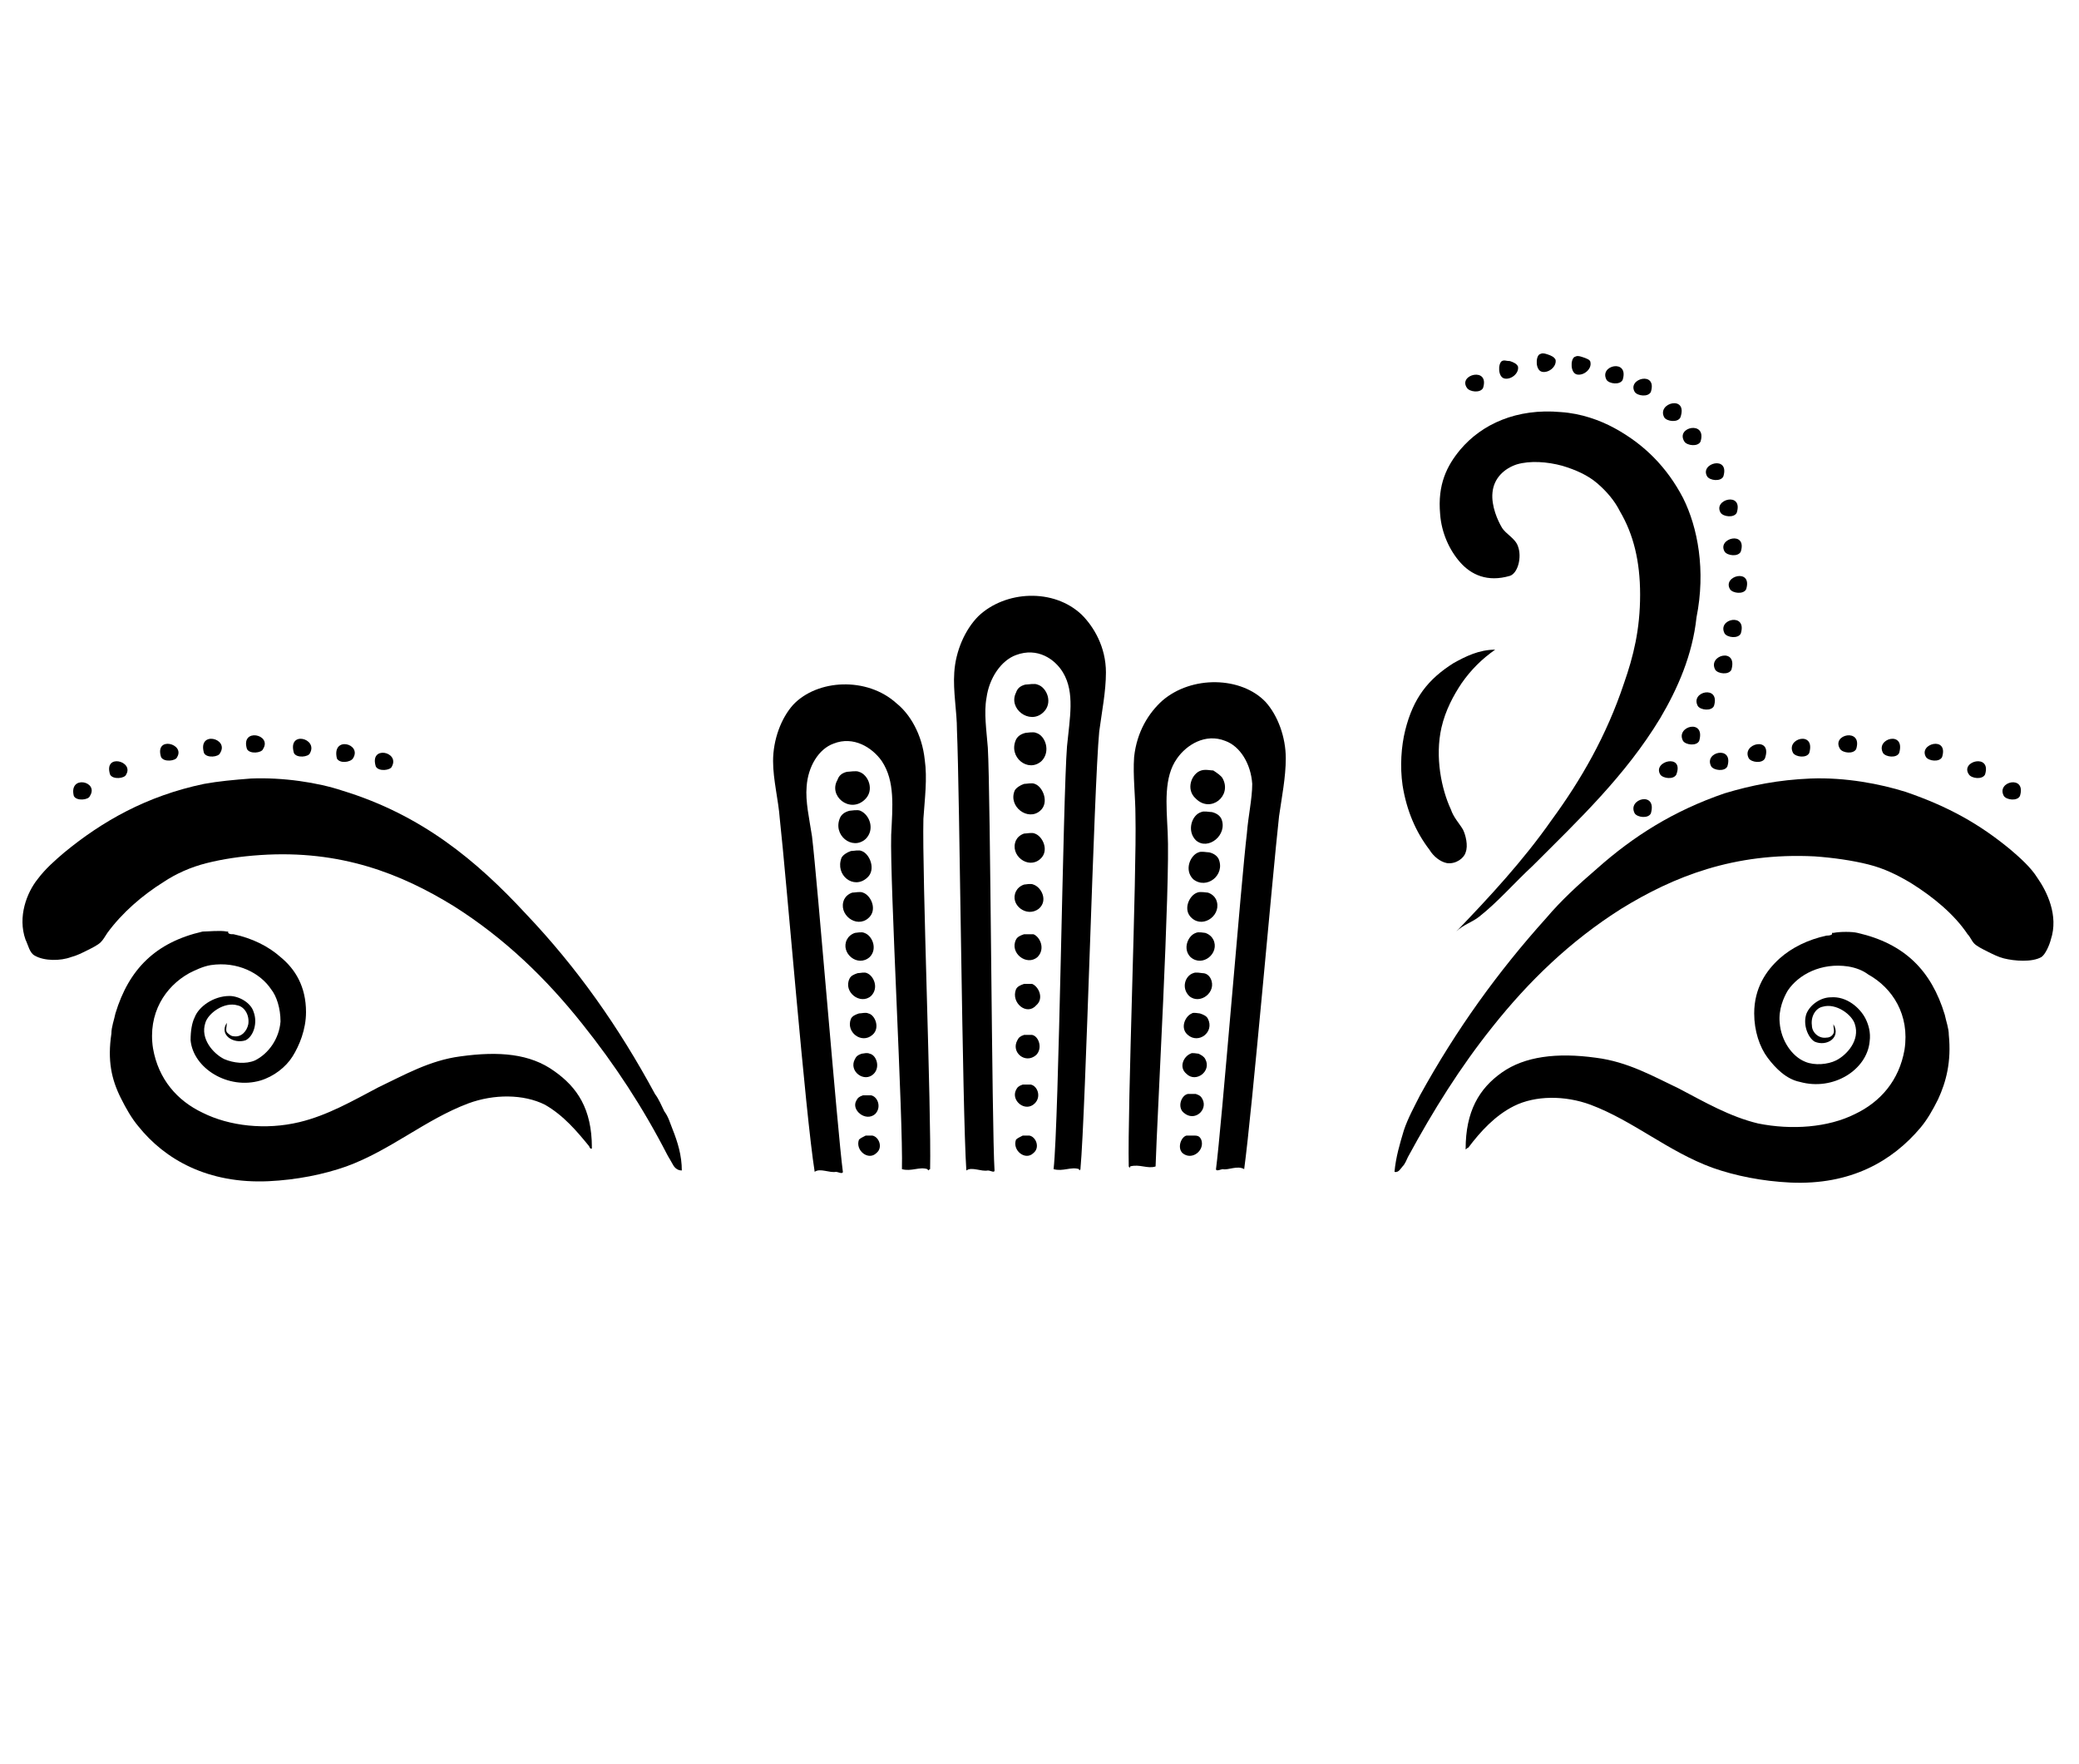 <?xml version="1.0" encoding="utf-8"?>
<!-- Generator: Adobe Illustrator 23.0.4, SVG Export Plug-In . SVG Version: 6.00 Build 0)  -->
<svg version="1.1" xmlns="http://www.w3.org/2000/svg" xmlns:xlink="http://www.w3.org/1999/xlink" x="0px" y="0px"
	 viewBox="0 0 154.9 131.4" style="enable-background:new 0 0 154.9 131.4;" xml:space="preserve">
<style type="text/css">
	.sticker-fountain-st0{display:none;fill:none;stroke:#939598;stroke-miterlimit:10;}
	.sticker-fountain-st1{fill-rule:evenodd;clip-rule:evenodd;fill:black;}
	.sticker-fountain-st2{fill:black;}
</style>
<g id="Layer_3">
</g>
<g id="artwork">
	<path class="sticker-fountain-st0" d="M404.4-1033.6c0,100-198.5,276.7-198.5,276.7S7.4-933.6,7.4-1033.6c0-53.3,46.8-96.5,104.5-96.5
		c41.4,0,77,40.3,94,72.5c16.9-32.2,52.6-72.5,94-72.5C357.6-1130,404.4-1086.9,404.4-1033.6z"/>
	<g>
		<g>
			<path class="sticker-fountain-st1" d="M78.5,87.1c0.7,0.2,1.3-0.2,1.9,0c0,0.2,0.1,0,0.1,0c0.4-4.4,1-28.4,1.4-32.6c0.2-1.5,0.5-3,0.5-4.4
				c0-1.9-0.9-3.4-1.8-4.3c-2.1-2-5.7-1.8-7.7,0.1c-1,1-1.7,2.6-1.8,4.2c-0.1,1.4,0.2,2.9,0.2,4.3c0.2,4.5,0.4,28.4,0.7,32.8
				c0.4-0.3,1.1,0.1,1.6,0c0.2,0,0.5,0.2,0.5,0c-0.2-3-0.3-28.2-0.5-31.5c-0.1-1.3-0.3-2.6-0.1-3.7c0.2-1.5,1.1-2.8,2.2-3.2
				c1.6-0.6,2.9,0.3,3.5,1.3c0.9,1.5,0.5,3.4,0.3,5.5C79.2,59.3,78.9,83.5,78.5,87.1z"/>
			<path class="sticker-fountain-st1" d="M67.2,87.1c0.7,0.2,1.3-0.2,1.9,0c0.1,0.2,0.1,0,0.2,0c0.1-4.4-0.6-21.9-0.5-26.1c0.1-1.5,0.3-3,0.1-4.4
				c-0.2-1.9-1.1-3.4-2.1-4.2c-2.2-2-5.9-1.8-7.7,0.1c-0.9,1-1.5,2.6-1.5,4.2c0,1.4,0.4,2.9,0.5,4.3c0.5,4.5,1.9,21.9,2.6,26.3
				c0.4-0.3,1.1,0.1,1.6,0c0.1,0,0.5,0.2,0.5,0c-0.4-3-1.9-21.7-2.3-25c-0.2-1.3-0.5-2.6-0.4-3.7c0.1-1.5,0.9-2.8,2-3.2
				c1.5-0.6,2.9,0.3,3.6,1.3c1,1.5,0.8,3.4,0.7,5.5C66.3,65.8,67.3,83.5,67.2,87.1z"/>
			<g>
				<path class="sticker-fountain-st1" d="M77.7,53.1c0.8-0.7,0.3-1.9-0.4-2.1c-0.2-0.1-0.7,0-0.9,0c-0.4,0.1-0.6,0.3-0.7,0.6
					C75.1,52.8,76.7,54,77.7,53.1z"/>
				<path class="sticker-fountain-st1" d="M77.6,56.7c0.7-0.7,0.3-1.9-0.4-2.1c-0.2-0.1-0.7,0-0.8,0c-0.4,0.1-0.6,0.3-0.7,0.5
					C75.1,56.4,76.6,57.6,77.6,56.7z"/>
				<path class="sticker-fountain-st1" d="M77.5,60.4c0.7-0.6,0.2-1.8-0.4-2c-0.2-0.1-0.6,0-0.8,0c-0.3,0.1-0.6,0.3-0.7,0.5
					C75.1,60.1,76.6,61.2,77.5,60.4z"/>
				<path class="sticker-fountain-st1" d="M77.5,64c0.7-0.6,0.2-1.7-0.4-1.9c-0.2-0.1-0.6,0-0.8,0c-0.3,0.1-0.5,0.3-0.6,0.5
					C75.2,63.7,76.6,64.8,77.5,64z"/>
				<path class="sticker-fountain-st1" d="M77.4,67.7c0.7-0.6,0.2-1.6-0.4-1.8c-0.2-0.1-0.6,0-0.7,0c-0.3,0.1-0.5,0.3-0.6,0.5
					C75.2,67.4,76.5,68.4,77.4,67.7z"/>
				<path class="sticker-fountain-st1" d="M77.3,71.3c0.6-0.6,0.2-1.5-0.3-1.7c-0.2,0-0.5,0-0.7,0c-0.3,0.1-0.5,0.2-0.6,0.4
					C75.2,71,76.5,72,77.3,71.3z"/>
				<path class="sticker-fountain-st1" d="M77.2,74.9c0.6-0.5,0.2-1.4-0.3-1.6c-0.2,0-0.5,0-0.6,0c-0.3,0.1-0.5,0.2-0.6,0.4
					C75.3,74.7,76.5,75.7,77.2,74.9z"/>
				<path class="sticker-fountain-st1" d="M77.2,78.6c0.5-0.5,0.2-1.4-0.3-1.5c-0.2,0-0.5,0-0.6,0c-0.3,0.1-0.4,0.2-0.5,0.4
					C75.3,78.4,76.4,79.3,77.2,78.6z"/>
				<path class="sticker-fountain-st1" d="M77.1,82.2c0.5-0.5,0.2-1.3-0.3-1.4c-0.1,0-0.5,0-0.6,0c-0.3,0.1-0.4,0.2-0.5,0.4
					C75.3,82,76.4,82.9,77.1,82.2z"/>
				<path class="sticker-fountain-st1" d="M77,85.9c0.5-0.4,0.2-1.2-0.3-1.3c-0.1,0-0.4,0-0.5,0c-0.2,0.1-0.4,0.2-0.5,0.3
					C75.4,85.7,76.4,86.5,77,85.9z"/>
			</g>
			<g>
				<path class="sticker-fountain-st1" d="M64.4,59.6c0.8-0.7,0.3-1.9-0.4-2.1c-0.2-0.1-0.7,0-0.9,0c-0.4,0.1-0.6,0.3-0.7,0.6
					C61.7,59.3,63.3,60.6,64.4,59.6z"/>
				<path class="sticker-fountain-st1" d="M64.5,62.5c0.7-0.7,0.3-1.8-0.4-2.1c-0.2-0.1-0.7,0-0.8,0c-0.4,0.1-0.6,0.3-0.7,0.5
					C62,62.2,63.5,63.4,64.5,62.5z"/>
				<path class="sticker-fountain-st1" d="M64.6,65.4c0.7-0.6,0.2-1.8-0.4-2c-0.2-0.1-0.6,0-0.8,0c-0.3,0.1-0.6,0.3-0.7,0.5
					C62.2,65.2,63.6,66.3,64.6,65.4z"/>
				<path class="sticker-fountain-st1" d="M64.7,68.4c0.7-0.6,0.2-1.7-0.4-1.9c-0.2-0.1-0.6,0-0.8,0c-0.3,0.1-0.5,0.3-0.6,0.5
					C62.4,68.1,63.8,69.2,64.7,68.4z"/>
				<path class="sticker-fountain-st1" d="M64.8,71.3c0.6-0.6,0.2-1.6-0.4-1.8c-0.2-0.1-0.6,0-0.7,0c-0.3,0.1-0.5,0.3-0.6,0.5
					C62.6,71,63.9,72.1,64.8,71.3z"/>
				<path class="sticker-fountain-st1" d="M64.9,74.2c0.6-0.6,0.2-1.5-0.3-1.7c-0.2-0.1-0.5,0-0.7,0c-0.3,0.1-0.5,0.2-0.6,0.4
					C62.8,73.9,64.1,74.9,64.9,74.2z"/>
				<path class="sticker-fountain-st1" d="M65,77.1c0.6-0.5,0.2-1.5-0.3-1.6c-0.2-0.1-0.5,0-0.7,0c-0.3,0.1-0.5,0.2-0.6,0.4
					C63,76.9,64.2,77.8,65,77.1z"/>
				<path class="sticker-fountain-st1" d="M65.1,80c0.5-0.5,0.2-1.4-0.3-1.5c-0.2-0.1-0.5,0-0.6,0c-0.3,0.1-0.4,0.2-0.5,0.4
					C63.2,79.8,64.4,80.7,65.1,80z"/>
				<path class="sticker-fountain-st1" d="M65.2,83c0.5-0.5,0.2-1.3-0.3-1.4c-0.1,0-0.5,0-0.6,0c-0.3,0.1-0.4,0.2-0.5,0.4
					C63.4,82.7,64.5,83.6,65.2,83z"/>
				<path class="sticker-fountain-st1" d="M65.3,85.9c0.5-0.4,0.2-1.2-0.3-1.3c-0.1,0-0.4,0-0.5,0c-0.2,0.1-0.4,0.2-0.5,0.3
					C63.7,85.7,64.7,86.5,65.3,85.9z"/>
			</g>
			<g>
				<g>
					<path class="sticker-fountain-st1" d="M87,62c-0.1-2.1-0.3-4.1,0.7-5.5c0.7-1,2.1-1.9,3.6-1.3c1.1,0.4,1.9,1.7,2,3.2c0,1.1-0.3,2.4-0.4,3.7
						c-0.4,3.3-1.9,22-2.3,25c0,0.2,0.4,0,0.5,0c0.4,0.1,1.1-0.3,1.6,0c0.6-4.4,2.1-21.8,2.6-26.3c0.2-1.4,0.5-2.9,0.5-4.3
						c0-1.6-0.6-3.2-1.5-4.2c-1.8-1.9-5.5-2-7.7-0.1c-1,0.9-1.9,2.3-2.1,4.2c-0.1,1.4,0.1,2.9,0.1,4.4c0.1,4.2-0.6,21.7-0.5,26.1
						c0,0,0.1,0.2,0.1,0c0.7-0.2,1.3,0.2,1.9,0C86.2,83.5,87.2,65.8,87,62z"/>
				</g>
				<g>
					<path class="sticker-fountain-st1" d="M91.1,58c-0.1-0.2-0.4-0.4-0.7-0.6c-0.2,0-0.6-0.1-0.9,0c-0.7,0.2-1.2,1.4-0.4,2.1
						C90.2,60.6,91.8,59.3,91.1,58z"/>
					<path class="sticker-fountain-st1" d="M91,61c-0.1-0.2-0.3-0.4-0.7-0.5c-0.2,0-0.6-0.1-0.8,0c-0.7,0.2-1.1,1.4-0.4,2.1C90,63.4,91.5,62.2,91,61z
						"/>
					<path class="sticker-fountain-st1" d="M90.8,64c-0.1-0.2-0.3-0.4-0.7-0.5c-0.2,0-0.6-0.1-0.8,0c-0.6,0.2-1.1,1.3-0.4,2
						C89.9,66.3,91.3,65.2,90.8,64z"/>
					<path class="sticker-fountain-st1" d="M90.6,67c-0.1-0.2-0.3-0.4-0.6-0.5c-0.1,0-0.6-0.1-0.8,0c-0.6,0.2-1.1,1.3-0.4,1.9
						C89.7,69.2,91.1,68.1,90.6,67z"/>
					<path class="sticker-fountain-st1" d="M90.4,70c-0.1-0.2-0.3-0.4-0.6-0.5c-0.1,0-0.5-0.1-0.7,0c-0.6,0.2-1,1.2-0.4,1.8
						C89.6,72.1,90.9,71,90.4,70z"/>
					<path class="sticker-fountain-st1" d="M90.2,72.9c-0.1-0.2-0.3-0.4-0.6-0.4c-0.1,0-0.5-0.1-0.7,0c-0.6,0.2-0.9,1.1-0.3,1.7
						C89.4,74.9,90.7,73.9,90.2,72.9z"/>
					<path class="sticker-fountain-st1" d="M90,75.9c-0.1-0.2-0.3-0.3-0.6-0.4c-0.1,0-0.5-0.1-0.6,0c-0.5,0.2-0.9,1.1-0.3,1.6
						C89.3,77.8,90.5,76.9,90,75.9z"/>
					<path class="sticker-fountain-st1" d="M89.8,78.9c-0.1-0.2-0.3-0.3-0.5-0.4c-0.1,0-0.5-0.1-0.6,0c-0.5,0.2-0.9,1-0.3,1.5
						C89.1,80.7,90.3,79.8,89.8,78.9z"/>
					<path class="sticker-fountain-st1" d="M89.6,81.9c-0.1-0.2-0.2-0.3-0.5-0.4c-0.1,0-0.4,0-0.6,0c-0.5,0.1-0.8,1-0.3,1.4
						C89,83.6,90,82.7,89.6,81.9z"/>
					<path class="sticker-fountain-st1" d="M89.5,84.9c-0.1-0.2-0.2-0.3-0.5-0.3c-0.1,0-0.4,0-0.6,0c-0.4,0.1-0.7,0.9-0.3,1.3
						C88.8,86.5,89.8,85.7,89.5,84.9z"/>
				</g>
			</g>
		</g>
		<g style="display: none">
			<path class="sticker-fountain-st1" d="M56.8,16.6c0.3,2.8,1.5,5.4,2.8,7.5c2.6,4.3,6.1,7.6,9.5,11c1.3,1.3,2.5,2.6,3.9,3.8
				c0.5,0.4,1.3,0.7,1.8,1.1c-2.6-2.7-5-5.3-7.1-8.3c-2.1-3-4.1-6.3-5.4-10.2c-0.7-2-1.2-4-1.2-6.6c0-2.6,0.5-4.5,1.5-6.2
				c0.5-0.8,1-1.6,1.8-2.1c0.7-0.5,1.6-1,2.6-1.3C68,5.1,69.4,5,70.3,5.3c0.9,0.3,1.7,1,1.8,2.1c0.1,1.1-0.3,2.1-0.7,2.6
				c-0.3,0.5-1,0.9-1.2,1.4c-0.3,0.7,0,2,0.6,2.2c1.7,0.5,2.9-0.1,3.7-1c0.8-0.9,1.4-2.2,1.5-3.6c0.2-2.2-0.6-3.6-1.5-4.8
				c-1.5-1.9-4.1-3.1-7.5-2.8c-1.5,0.1-2.9,0.6-4,1.2c-2.1,1.2-3.9,2.9-5.1,5.2C57,10.1,56.4,13.4,56.8,16.6z"/>
			<path class="sticker-fountain-st1" d="M96.9,16.6c-0.3,2.8-1.5,5.4-2.7,7.5c-2.6,4.3-6.1,7.6-9.5,11c-1.3,1.3-2.5,2.6-4,3.8
				c-0.5,0.4-1.3,0.7-1.8,1.1c2.6-2.7,5-5.3,7.1-8.3c2.1-3,4.1-6.3,5.4-10.2c0.7-2,1.2-4,1.2-6.6c0-2.6-0.5-4.5-1.6-6.2
				c-0.5-0.8-1-1.6-1.7-2.1c-0.7-0.5-1.6-1-2.6-1.3c-1.1-0.3-2.4-0.4-3.4-0.1c-0.9,0.3-1.7,1-1.8,2.1c-0.1,1.1,0.3,2.1,0.7,2.6
				c0.3,0.5,1,0.9,1.2,1.4c0.3,0.7,0,2-0.6,2.2c-1.7,0.5-2.9-0.1-3.7-1c-0.8-0.9-1.4-2.2-1.5-3.6c-0.2-2.2,0.6-3.6,1.5-4.8
				c1.5-1.9,4.1-3.1,7.5-2.8c1.5,0.1,2.9,0.6,4,1.2c2.1,1.2,3.9,2.9,5.1,5.2C96.7,10.1,97.3,13.4,96.9,16.6z"/>
		</g>
		<g style="display: none">
			<path class="sticker-fountain-st1" d="M24,103c0.8,0,1.2-0.8,0.9-1.4c-0.2-0.4-0.6-0.6-1.1-0.5C22.7,101.2,22.8,102.9,24,103z"/>
			<path class="sticker-fountain-st1" d="M27.6,103c0.8,0,1.2-0.8,0.9-1.4c-0.2-0.4-0.6-0.6-1.1-0.5C26.3,101.2,26.5,102.9,27.6,103z"/>
			<path class="sticker-fountain-st1" d="M31.3,103c0.8,0,1.2-0.8,0.9-1.4c-0.2-0.4-0.6-0.6-1.1-0.5C30,101.2,30.1,102.9,31.3,103z"/>
			<path class="sticker-fountain-st1" d="M34.9,103c0.8,0,1.2-0.8,0.9-1.4c-0.2-0.4-0.6-0.6-1.1-0.5C33.6,101.2,33.7,102.9,34.9,103z"/>
			<path class="sticker-fountain-st1" d="M38.5,103c0.8,0,1.2-0.8,0.9-1.4c-0.2-0.4-0.6-0.6-1.1-0.5C37.2,101.2,37.4,102.9,38.5,103z"/>
			<path class="sticker-fountain-st1" d="M42.2,103c0.8,0,1.2-0.8,0.9-1.4c-0.2-0.4-0.6-0.6-1.1-0.5C40.9,101.2,41,102.9,42.2,103z"/>
			<path class="sticker-fountain-st1" d="M45.8,103c0.8,0,1.2-0.8,0.9-1.4c-0.2-0.4-0.6-0.6-1.1-0.5C44.5,101.2,44.7,102.9,45.8,103z"/>
			<path class="sticker-fountain-st1" d="M49.4,103c0.8,0,1.2-0.8,0.9-1.4c-0.2-0.4-0.6-0.6-1.1-0.5C48.1,101.2,48.3,102.9,49.4,103z"/>
			<path class="sticker-fountain-st1" d="M53.1,103c0.8,0,1.2-0.8,0.9-1.4c-0.2-0.4-0.6-0.6-1.1-0.5C51.8,101.2,51.9,102.9,53.1,103z"/>
			<path class="sticker-fountain-st1" d="M56.7,103c0.8,0,1.2-0.8,0.9-1.4c-0.2-0.4-0.6-0.6-1.1-0.5C55.4,101.2,55.6,102.9,56.7,103z"/>
			<path class="sticker-fountain-st1" d="M60.3,103c0.8,0,1.2-0.8,0.9-1.4c-0.2-0.4-0.6-0.6-1.1-0.5C59.1,101.2,59.2,102.9,60.3,103z"/>
			<path class="sticker-fountain-st1" d="M64,103c0.8,0,1.2-0.8,0.9-1.4c-0.2-0.4-0.6-0.6-1.1-0.5C62.7,101.2,62.8,102.9,64,103z"/>
			<path class="sticker-fountain-st1" d="M67.6,103c0.8,0,1.2-0.8,0.9-1.4c-0.2-0.4-0.6-0.6-1.1-0.5C66.3,101.2,66.5,102.9,67.6,103z"/>
			<path class="sticker-fountain-st1" d="M71.3,103c0.8,0,1.2-0.8,0.9-1.4c-0.2-0.4-0.6-0.6-1.1-0.5C70,101.2,70.1,102.9,71.3,103z"/>
			<path class="sticker-fountain-st1" d="M74.9,103c0.8,0,1.2-0.8,0.9-1.4c-0.2-0.4-0.6-0.6-1.1-0.5C73.6,101.2,73.8,102.9,74.9,103z"/>
			<path class="sticker-fountain-st1" d="M78.5,103c0.8,0,1.2-0.8,0.9-1.4c-0.2-0.4-0.6-0.6-1.1-0.5C77.2,101.2,77.4,102.9,78.5,103z"/>
			<path class="sticker-fountain-st1" d="M82.2,103c0.8,0,1.2-0.8,0.9-1.4c-0.2-0.4-0.6-0.6-1.1-0.5C80.9,101.2,81,102.9,82.2,103z"/>
			<path class="sticker-fountain-st1" d="M85.8,103c0.8,0,1.2-0.8,0.9-1.4c-0.2-0.4-0.6-0.6-1.1-0.5C84.5,101.2,84.7,102.9,85.8,103z"/>
			<path class="sticker-fountain-st1" d="M89.4,103c0.8,0,1.2-0.8,0.9-1.4c-0.2-0.4-0.6-0.6-1.1-0.5C88.1,101.2,88.3,102.9,89.4,103z"/>
			<path class="sticker-fountain-st1" d="M93.1,103c0.8,0,1.2-0.8,0.9-1.4c-0.2-0.4-0.6-0.6-1.1-0.5C91.8,101.2,91.9,102.9,93.1,103z"/>
			<path class="sticker-fountain-st1" d="M96.7,103c0.8,0,1.2-0.8,0.9-1.4c-0.2-0.4-0.6-0.6-1.1-0.5C95.4,101.2,95.6,102.9,96.7,103z"/>
			<path class="sticker-fountain-st1" d="M100.4,103c0.8,0,1.2-0.8,0.9-1.4c-0.2-0.4-0.6-0.6-1.1-0.5C99.1,101.2,99.2,102.9,100.4,103z"/>
			<path class="sticker-fountain-st1" d="M104,103c0.8,0,1.2-0.8,0.9-1.4c-0.2-0.4-0.6-0.6-1.1-0.5C102.7,101.2,102.8,102.9,104,103z"/>
			<path class="sticker-fountain-st1" d="M107.6,103c0.8,0,1.2-0.8,0.9-1.4c-0.2-0.4-0.6-0.6-1.1-0.5C106.3,101.2,106.5,102.9,107.6,103z"/>
			<path class="sticker-fountain-st1" d="M111.3,103c0.8,0,1.2-0.8,0.9-1.4c-0.2-0.4-0.6-0.6-1.1-0.5C110,101.2,110.1,102.9,111.3,103z"/>
			<path class="sticker-fountain-st1" d="M114.9,103c0.8,0,1.2-0.8,0.9-1.4c-0.2-0.4-0.6-0.6-1.1-0.5C113.6,101.2,113.8,102.9,114.9,103z"/>
			<path class="sticker-fountain-st1" d="M118.5,103c0.8,0,1.2-0.8,0.9-1.4c-0.2-0.4-0.6-0.6-1.1-0.5C117.3,101.2,117.4,102.9,118.5,103z"/>
			<path class="sticker-fountain-st1" d="M122.2,103c0.8,0,1.2-0.8,0.9-1.4c-0.2-0.4-0.6-0.6-1.1-0.5C120.9,101.2,121,102.9,122.2,103z"/>
			<path class="sticker-fountain-st1" d="M125.8,103c0.8,0,1.2-0.8,0.9-1.4c-0.2-0.4-0.6-0.6-1.1-0.5C124.5,101.2,124.7,102.9,125.8,103z"/>
			<path class="sticker-fountain-st1" d="M129.5,103c0.8,0,1.2-0.8,0.9-1.4c-0.2-0.4-0.6-0.6-1.1-0.5C128.2,101.2,128.3,102.9,129.5,103z"/>
		</g>
		<g>
			<path class="sticker-fountain-st1" d="M8.2,57.7c0.2,0.4,1.1,0.3,1.2,0C10,56.7,7.7,56.1,8.2,57.7z"/>
			<path class="sticker-fountain-st1" d="M5.5,59.3c0.2,0.4,1.1,0.3,1.2,0C7.4,58.2,5.1,57.7,5.5,59.3z"/>
			<path class="sticker-fountain-st1" d="M6.5,70.8c0.4-0.2,0.8-0.4,1-0.6c0.2-0.2,0.3-0.4,0.5-0.7c1.1-1.5,2.6-2.8,4.2-3.8c0.9-0.6,2-1.1,3.2-1.4
				c1.2-0.3,2.5-0.5,4-0.6c6-0.4,10.5,1.4,14.4,3.8c3.8,2.4,6.9,5.4,9.6,8.8c2.4,3,4.5,6.2,6.3,9.7c0.1,0.2,0.3,0.5,0.4,0.7
				c0.1,0.2,0.3,0.5,0.7,0.5c0-1.1-0.3-2.1-0.7-3.1c-0.2-0.5-0.3-0.9-0.6-1.3c-0.2-0.4-0.4-0.9-0.7-1.3c-2.7-5-5.8-9.4-9.6-13.4
				c-3.7-4-7.8-7.4-13.7-9.2c-1.8-0.6-4.4-1-6.8-0.9c-1.3,0.1-2.4,0.2-3.5,0.4c-4.3,0.9-7.6,2.8-10.4,5.1c-0.7,0.6-1.4,1.2-2,2
				c-0.8,1-1.5,2.8-0.9,4.5c0.2,0.4,0.3,1,0.7,1.2c0.7,0.4,1.9,0.4,2.7,0.1C5.7,71.2,6.1,71,6.5,70.8z"/>
			<path class="sticker-fountain-st1" d="M12,56.4c0.2,0.4,1.1,0.3,1.2,0C13.8,55.4,11.5,54.8,12,56.4z"/>
			<path class="sticker-fountain-st1" d="M28,57.1c0.2,0.4,1.1,0.3,1.2,0C29.8,56,27.5,55.5,28,57.1z"/>
			<path class="sticker-fountain-st1" d="M25.1,56.5c0.2,0.4,1,0.3,1.2,0C27,55.4,24.7,54.8,25.1,56.5z"/>
			<path class="sticker-fountain-st1" d="M21.9,56.1c0.2,0.4,1.1,0.3,1.2,0C23.7,55,21.4,54.4,21.9,56.1z"/>
			<path class="sticker-fountain-st1" d="M18.4,55.8c0.2,0.4,1.1,0.3,1.2,0C20.3,54.7,17.9,54.2,18.4,55.8z"/>
			<path class="sticker-fountain-st1" d="M15.2,56.1c0.2,0.4,1.1,0.3,1.2,0C17.1,55,14.7,54.4,15.2,56.1z"/>
			<path class="sticker-fountain-st1" d="M43.9,85.4c0,0.1,0.2,0.3,0.2,0.1c0-2.9-1.1-4.5-2.8-5.7c-1.8-1.3-4.1-1.5-7-1.1C32,79,30.1,80.1,28.2,81
				c-1.9,1-3.8,2.1-5.9,2.6c-2.5,0.6-5.2,0.3-7.2-0.7c-1.9-0.9-3.3-2.5-3.7-4.8c-0.4-2.6,0.9-4.6,2.7-5.6c0.4-0.2,1-0.5,1.6-0.6
				c2-0.3,3.7,0.6,4.5,1.8c0.4,0.5,0.7,1.4,0.7,2.4c-0.1,1.3-0.9,2.4-1.9,2.9c-0.7,0.3-1.6,0.2-2.3-0.1c-0.8-0.4-1.8-1.5-1.4-2.7
				c0.2-0.7,1.4-1.6,2.4-1.3c0.5,0.1,0.9,0.7,0.8,1.4c-0.1,0.5-0.5,1-1.1,0.9c-0.2,0-0.4-0.2-0.5-0.3c-0.1-0.2,0-0.4,0-0.7
				c-0.6,0.9,0.5,1.6,1.4,1.3c0.6-0.3,0.9-1.3,0.6-2.1c-0.2-0.7-1.1-1.2-1.8-1.2c-1.2,0-2.3,0.8-2.6,1.6c-0.2,0.4-0.3,1-0.3,1.7
				c0.2,2.1,2.8,3.7,5.2,3c1-0.3,1.9-1,2.4-1.8c0.5-0.8,1-2,1-3.3c0-1.9-0.8-3.2-1.9-4.1c-0.9-0.8-2.1-1.4-3.5-1.7
				c-0.2,0-0.3,0-0.4-0.1c0,0,0,0,0-0.1c0,0-0.1,0-0.1,0c-0.5-0.1-1.4,0-1.8,0c-3.5,0.8-5.5,2.8-6.5,6.1c-0.1,0.5-0.3,1-0.3,1.5
				C8,79,8.3,80.4,9,81.8c0.4,0.8,0.8,1.5,1.3,2.1c2,2.5,5.2,4.3,9.7,4.1c2.1-0.1,4.1-0.5,5.8-1.1c3.3-1.2,5.9-3.5,9.1-4.7
				c1.9-0.7,4.1-0.7,5.7,0.1C42,83.1,43,84.3,43.9,85.4z"/>
		</g>
		<g>
			<path class="sticker-fountain-st1" d="M149.8,63.3c-2.3-1.9-4.6-3.2-7.8-4.3c-1.9-0.6-4.5-1.1-7.1-1c-2.4,0.1-4.4,0.5-6.4,1.1
				c-3.8,1.3-6.8,3.2-9.5,5.6c-1.4,1.2-2.7,2.4-3.8,3.7c-3.6,4-6.7,8.3-9.4,13.2c-0.4,0.8-0.9,1.7-1.2,2.6c-0.3,1-0.6,2-0.7,3.1
				c0.3,0.1,0.5-0.3,0.6-0.4c0.2-0.2,0.3-0.5,0.4-0.7c1.9-3.5,3.9-6.7,6.3-9.7c2.7-3.4,5.8-6.4,9.6-8.8c3.9-2.4,8.4-4.2,14.4-3.9
				c1.4,0.1,2.8,0.3,4,0.6c1.2,0.3,2.2,0.8,3.2,1.4c1.6,1,3.2,2.3,4.2,3.8c0.2,0.2,0.3,0.5,0.5,0.7c0.2,0.2,0.6,0.4,1,0.6
				c0.4,0.2,0.8,0.4,1.2,0.5c0.8,0.2,2.1,0.3,2.8-0.1c0.3-0.2,0.6-0.9,0.7-1.3c0.6-1.8-0.3-3.6-1-4.6
				C151.3,64.6,150.5,63.9,149.8,63.3z"/>
			<g>
				<path class="sticker-fountain-st1" d="M117.5,27.9c0.5,0.1,1.1-0.4,1-0.9c0-0.2-0.3-0.3-0.6-0.4c-0.3-0.1-0.4-0.1-0.6,0
					C117,26.8,117,27.8,117.5,27.9z"/>
				<path class="sticker-fountain-st1" d="M114.9,27.7c0.5,0.1,1.1-0.4,1-0.9c-0.1-0.2-0.3-0.3-0.6-0.4c-0.3-0.1-0.4-0.1-0.6,0
					C114.4,26.6,114.4,27.6,114.9,27.7z"/>
				<path class="sticker-fountain-st1" d="M112.1,28.2c0.5,0.1,1.1-0.4,1-0.9c-0.1-0.2-0.3-0.3-0.6-0.4c-0.3,0-0.4-0.1-0.6,0
					C111.6,27.1,111.6,28.1,112.1,28.2z"/>
				<path class="sticker-fountain-st1" d="M119.7,28.3c0.2,0.3,1,0.4,1.2,0C121.4,26.7,119.1,27.2,119.7,28.3z"/>
				<path class="sticker-fountain-st1" d="M109.3,28.9c0.2,0.3,1,0.4,1.2,0C111,27.3,108.6,27.9,109.3,28.9z"/>
				<path class="sticker-fountain-st1" d="M121.8,29.2c0.2,0.3,1,0.4,1.2,0C123.5,27.6,121.2,28.2,121.8,29.2z"/>
				<path class="sticker-fountain-st1" d="M124,31.1c0.2,0.3,1,0.4,1.2,0C125.8,29.4,123.4,30,124,31.1z"/>
				<path class="sticker-fountain-st1" d="M128.2,38.2c0.2,0.3,1,0.4,1.2,0C129.9,36.6,127.6,37.2,128.2,38.2z"/>
				<path class="sticker-fountain-st1" d="M128.5,41.1c0.2,0.3,1,0.4,1.2,0C130.2,39.5,127.9,40.1,128.5,41.1z"/>
				<path class="sticker-fountain-st1" d="M128.9,43.9c0.2,0.3,1,0.4,1.2,0C130.6,42.3,128.3,42.9,128.9,43.9z"/>
				<path class="sticker-fountain-st1" d="M143.5,56.4c0.2,0.3,1,0.4,1.2,0C145.2,54.8,142.9,55.4,143.5,56.4z"/>
				<path class="sticker-fountain-st1" d="M146.7,57.7c0.2,0.3,1,0.4,1.2,0C148.4,56.1,146,56.7,146.7,57.7z"/>
				<path class="sticker-fountain-st1" d="M149.3,59.3c0.2,0.3,1,0.4,1.2,0C151,57.7,148.7,58.2,149.3,59.3z"/>
				<path class="sticker-fountain-st1" d="M128.5,47.2c0.2,0.3,1,0.4,1.2,0C130.2,45.6,127.9,46.1,128.5,47.2z"/>
				<path class="sticker-fountain-st1" d="M127.8,49.9c0.2,0.3,1,0.4,1.2,0C129.5,48.2,127.2,48.8,127.8,49.9z"/>
				<path class="sticker-fountain-st1" d="M126.5,52.6c0.2,0.3,1,0.4,1.2,0C128.2,51,125.9,51.5,126.5,52.6z"/>
				<path class="sticker-fountain-st1" d="M125.4,55.2c0.2,0.3,1,0.4,1.2,0C127.1,53.5,124.8,54.1,125.4,55.2z"/>
				<path class="sticker-fountain-st1" d="M123.7,57.7c0.2,0.3,1,0.4,1.2,0C125.5,56.1,123.1,56.7,123.7,57.7z"/>
				<path class="sticker-fountain-st1" d="M121.8,60.6c0.2,0.3,1,0.4,1.2,0C123.5,58.9,121.2,59.5,121.8,60.6z"/>
				<path class="sticker-fountain-st1" d="M127.5,57.1c0.2,0.3,1,0.4,1.2,0C129.2,55.5,126.9,56,127.5,57.1z"/>
				<path class="sticker-fountain-st1" d="M130.3,56.5c0.2,0.3,1,0.4,1.2,0C132.1,54.8,129.7,55.4,130.3,56.5z"/>
				<path class="sticker-fountain-st1" d="M133.6,56.1c0.2,0.3,1,0.4,1.2,0C135.3,54.4,133,55,133.6,56.1z"/>
				<path class="sticker-fountain-st1" d="M137.1,55.8c0.2,0.3,1,0.4,1.2,0C138.8,54.2,136.4,54.7,137.1,55.8z"/>
				<path class="sticker-fountain-st1" d="M140.3,56.1c0.2,0.3,1,0.4,1.2,0C142,54.4,139.7,55,140.3,56.1z"/>
				<path class="sticker-fountain-st1" d="M125.5,32.9c0.2,0.3,1,0.4,1.2,0C127.2,31.3,124.8,31.8,125.5,32.9z"/>
				<path class="sticker-fountain-st1" d="M127.2,35.5c0.2,0.3,1,0.4,1.2,0C128.9,33.9,126.6,34.5,127.2,35.5z"/>
				<path class="sticker-fountain-st1" d="M125.4,37.1c-1.2-2.3-2.9-4-5.1-5.2c-1.1-0.6-2.5-1.1-4-1.2c-3.3-0.3-5.9,0.9-7.5,2.8
					c-1,1.2-1.7,2.6-1.5,4.8c0.1,1.4,0.7,2.7,1.5,3.6c0.8,0.9,2,1.5,3.7,1c0.6-0.2,0.9-1.4,0.6-2.2c-0.2-0.6-0.9-0.9-1.2-1.4
					c-0.3-0.5-0.8-1.6-0.7-2.6c0.1-1.1,0.9-1.8,1.8-2.1c1-0.3,2.3-0.2,3.4,0.1c1,0.3,1.9,0.7,2.6,1.3c0.7,0.6,1.3,1.3,1.7,2.1
					c1,1.7,1.5,3.7,1.5,6.2c0,2.6-0.5,4.6-1.2,6.6c-1.3,3.9-3.2,7.2-5.4,10.2c-2.1,3-4.6,5.7-7.1,8.3c0.5-0.5,1.2-0.7,1.7-1.1
					c1.4-1.1,2.6-2.5,4-3.8c3.4-3.4,6.9-6.7,9.5-11c1.3-2.2,2.4-4.7,2.7-7.5C127.1,42.5,126.5,39.3,125.4,37.1z"/>
			</g>
			<path class="sticker-fountain-st1" d="M112.8,82.4c1.6-0.8,3.8-0.8,5.7-0.1c3.2,1.2,5.8,3.5,9.1,4.7c1.7,0.6,3.7,1,5.8,1.1
				c4.5,0.2,7.6-1.6,9.7-4.1c0.5-0.6,0.9-1.3,1.3-2.1c0.6-1.3,1-2.8,0.8-4.8c0-0.5-0.2-1-0.3-1.5c-1-3.3-3-5.3-6.5-6.1
				c-0.4-0.1-1.3-0.1-1.8,0c0,0-0.1,0-0.1,0c0,0,0,0.1,0,0.1c-0.1,0.1-0.3,0.1-0.4,0.1c-1.4,0.3-2.6,0.9-3.5,1.7
				c-1,0.9-1.9,2.2-1.9,4.1c0,1.3,0.4,2.5,1,3.3c0.6,0.8,1.4,1.6,2.4,1.8c2.5,0.7,5-0.9,5.2-3c0.1-0.7-0.1-1.3-0.3-1.7
				c-0.4-0.8-1.4-1.7-2.6-1.6c-0.7,0-1.5,0.5-1.8,1.2c-0.3,0.8,0.1,1.8,0.6,2.1c0.9,0.4,2-0.3,1.4-1.3c0,0.3,0.1,0.5,0,0.7
				c-0.1,0.2-0.3,0.3-0.5,0.3c-0.6,0.1-1.1-0.4-1.1-0.9c-0.1-0.7,0.3-1.3,0.8-1.4c1-0.3,2.2,0.6,2.4,1.3c0.4,1.2-0.6,2.3-1.4,2.7
				c-0.6,0.3-1.6,0.4-2.3,0.1c-1-0.4-1.8-1.6-1.9-2.9c-0.1-1,0.3-1.9,0.6-2.4c0.8-1.2,2.5-2.1,4.5-1.8c0.6,0.1,1.1,0.3,1.5,0.6
				c1.8,1,3.1,3,2.7,5.6c-0.4,2.3-1.8,3.9-3.7,4.8c-2,1-4.7,1.2-7.2,0.7c-2.1-0.5-4-1.6-5.9-2.6c-1.9-0.9-3.8-2-6.2-2.3
				c-2.9-0.4-5.3-0.1-7,1.1c-1.7,1.2-2.7,2.9-2.7,5.7c0,0.1,0.1-0.1,0.2-0.1C110.3,84.3,111.4,83.1,112.8,82.4z"/>
			<path class="sticker-fountain-st1" d="M108.1,60.3c-0.7-1.5-1.2-3.9-0.7-6.1c0.3-1.3,0.9-2.4,1.5-3.3c0.7-1,1.5-1.8,2.5-2.5c0,0,0,0,0,0
				c-1.2,0-2.2,0.5-3.1,1c-1.9,1.2-3,2.6-3.6,5c-0.3,1.2-0.4,2.7-0.2,4.1c0.3,1.9,1,3.5,2,4.8c0.3,0.5,0.8,0.9,1.3,1
				c0.7,0.1,1.3-0.4,1.4-0.8c0.2-0.5,0-1.3-0.2-1.7C108.7,61.3,108.3,60.9,108.1,60.3z"/>
		</g>
		<g style="display: none">
			<path class="sticker-fountain-st2" d="M29.1,9.7V2.4h20.1v7.3l-3.4,1v27.7l3.4,1v7.3H29.1v-7.3l3.4-1V10.7L29.1,9.7z"/>
		</g>
		<g>
			<g>
				<path class="sticker-fountain-st2" d="M33.4,144.6v-3.7c0-1.9-0.3-3.7-3.3-3.8v0h-2.4v0c-3,0.1-3.3,2-3.3,3.8v15.8c0,3.1,0.8,4.1,3.3,4.1h2.4v0
					c2.5,0,3.3-1,3.3-4.1v-8.5h-3.1h-1.6v2.9h1.6v5.5c0,0.8-0.1,1.3-1,1.3h-0.7c-0.9,0-1-0.5-1-1.3v-15c0-0.9,0-1.6,1.3-1.6H29
					c1.2,0,1.3,0.7,1.3,1.7v3H33.4z"/>
				<path class="sticker-fountain-st2" d="M115.2,156.1v-2.6c0-3.1-0.3-4.4-2.4-4.7c-0.1,0-0.1-0.2,0-0.2c2.4,0,2.5-1.8,2.5-5.9
					c0-4.7-0.4-5.8-4.2-5.8h-5v23.8l3.1,0v-0.1h0v-20.8h0l1.6,0c1.3,0,1.5,0.1,1.5,2.7c0,3.9-0.1,4.6-1.6,4.6h-0.2v2.6
					c0.9,0,1,0.1,1.3,0.7c0.4,0.8,0.4,2.7,0.4,3.6v3.3c0,4,3.7,3.3,3.7,3.3C115.3,159.4,115.2,159,115.2,156.1"/>
				<path class="sticker-fountain-st2" d="M44.5,156.1v-2.6c0-3.1-0.3-4.4-2.4-4.7c-0.1,0-0.1-0.2,0-0.2c2.4,0,2.5-1.8,2.5-5.9c0-4.7-0.4-5.8-4.2-5.8
					l-5,0v23.8l3.1,0v-0.1h0v-20.8h0l1.6,0c1.3,0,1.5,0.1,1.5,2.7c0,3.9-0.1,4.6-1.6,4.6h-0.2v2.6c0.9,0,1,0.1,1.3,0.7
					c0.4,0.8,0.4,2.7,0.4,3.6v3.3c0,4,3.7,3.3,3.7,3.3C44.5,159.4,44.5,159,44.5,156.1"/>
				<path class="sticker-fountain-st2" d="M76.4,137.1h-5.7v23.8l3,0V140l1.8,0c1.2,0,1.3,0.7,1.3,1.6v15c0,0.8-0.1,1.3-1,1.3h-0.8v2.9h1.6
					c2.5,0,3.3-1,3.3-4.1v-15.8C79.9,139,79.7,137.1,76.4,137.1"/>
			</g>
			<polygon class="sticker-fountain-st2" points="53.5,137.1 49.8,137.1 46.2,160.8 49.2,160.8 49.8,157 51.7,157 51.7,154 50.2,154 51.7,143.9 
				54.1,160.8 57.2,160.8 			"/>
			<polygon class="sticker-fountain-st2" points="97.6,137.1 94,160.8 97,160.8 97.6,157 99.5,157 99.5,154 98,154 99.5,143.9 101.9,160.8 105,160.8 
				101.3,137.1 			"/>
			<g>
				<path class="sticker-fountain-st2" d="M65.4,137.1L65.4,137.1v15.7c0-0.1-3.6-15.7-3.6-15.7l-3.3,0v23.8h2.4v0h0.7v-15.5
					c0.9,4.2,3.3,15.5,3.3,15.5l3.4,0v-23.8H65.4z"/>
				<path class="sticker-fountain-st2" d="M91.3,143.9c0,2.6-0.2,3.4-1.5,3.4h-0.4v2.7l0.8,0c3.6,0,4.2-1.5,4.2-5.8v-1.3c0-4.7-0.4-5.8-4.2-5.8h-5
					v23.8h3.1v-0.1l0,0V140h0h1.6c1.3,0,1.5,0.1,1.5,2.7V143.9z"/>
			</g>
			<rect x="117.6" y="137.1" class="sticker-fountain-st2" width="3" height="23.8"/>
			<polygon class="sticker-fountain-st2" points="125.4,137.2 121.2,148.8 125.6,161 129.1,161 124.3,148.4 128.7,137.2 			"/>
		</g>
		<path style="display: none" class="sticker-fountain-st2" d="M100,130.1c1.8-7.7,7.2-14,14.5-16.9l27.2-10.8l0.1-2.9l-14-7.9H25.6l-14,7.9l0.1,2.9l27.2,10.8
			c7.3,2.9,12.7,9.2,14.5,16.9H100z M119.2,93.7l11.6,7.1v2.6l-21.6,9.3c-6.5,2.8-11.4,8.5-13.2,15.4l-0.1,0.3H57.5l-0.1-0.3
			c-1.7-6.9-6.6-12.6-13.2-15.4l-21.6-9.3v-2.6l11.6-7.1H119.2z"/>
	</g>
</g>
</svg>

